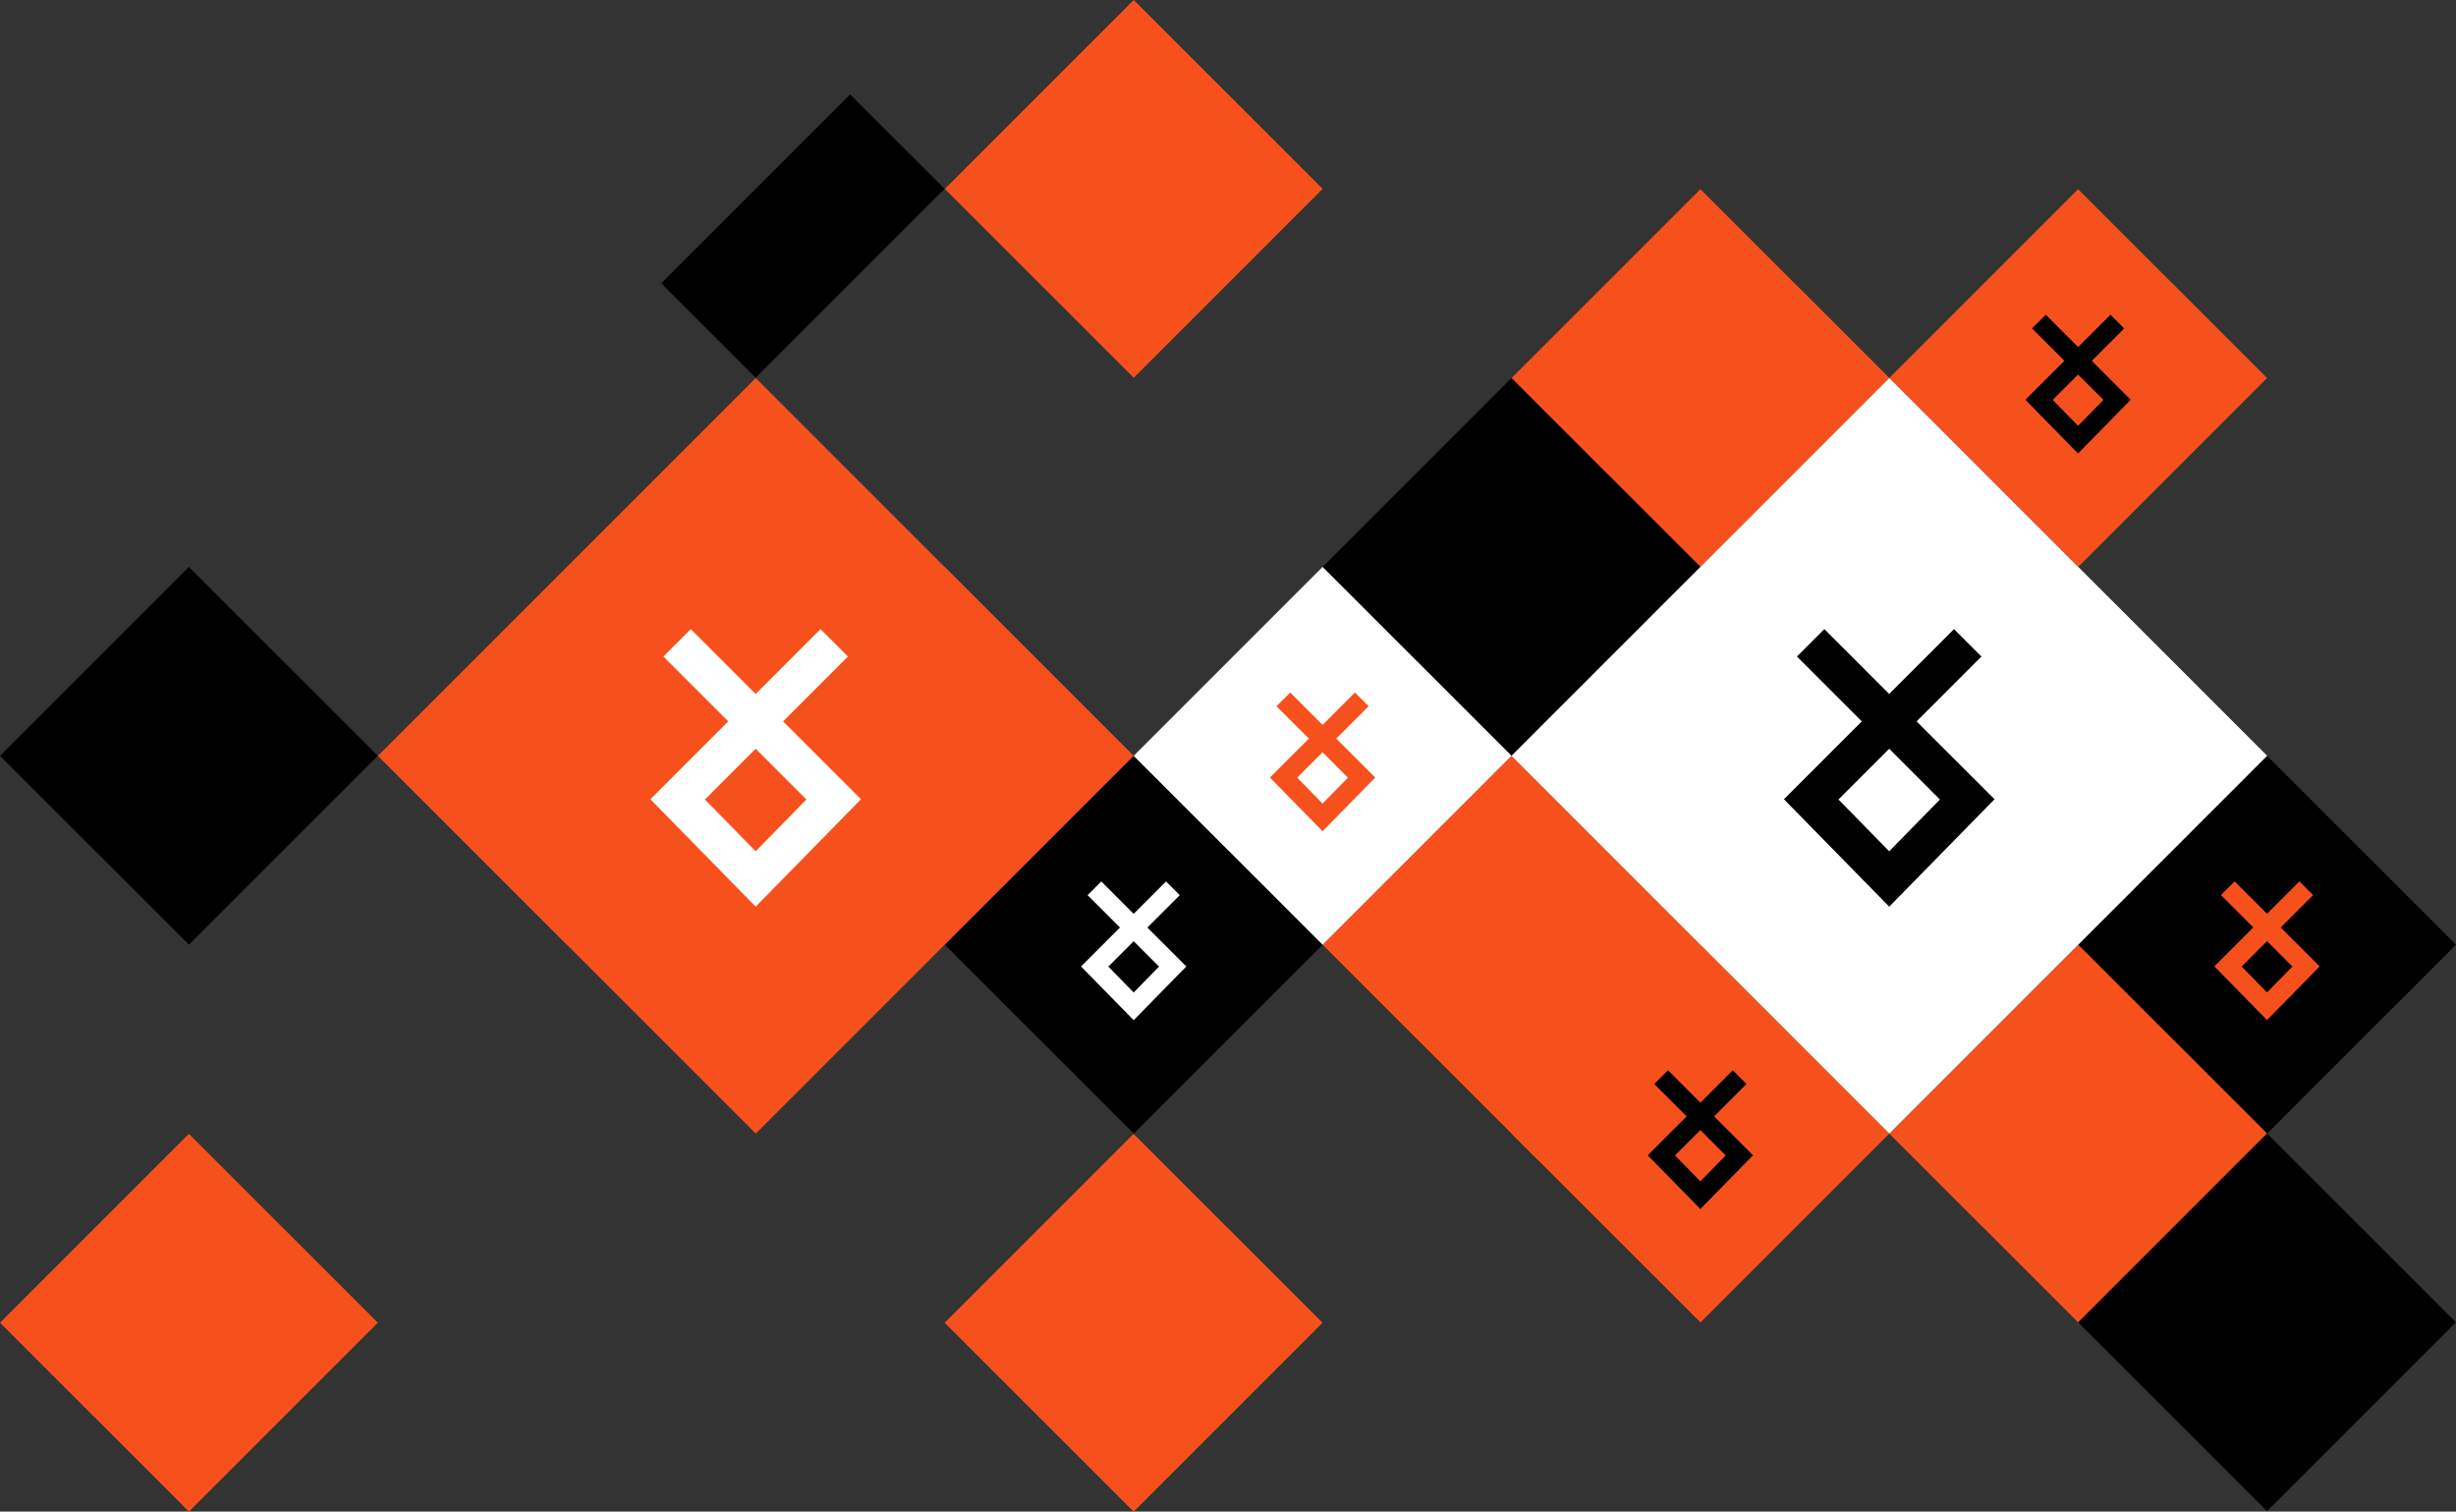 <svg xmlns="http://www.w3.org/2000/svg" viewBox="0 0 1896.52 1167.21"><rect x="0" y="0" width="1896.52" height="1167.21" fill="#333333" stroke="none"/><defs><style>.cls-1{fill:#f6511d;}.cls-2{fill:#fff;}</style></defs><title>Asset 18</title><g id="Layer_2" data-name="Layer 2"><g id="Layer_2-2" data-name="Layer 2"><polygon class="cls-1" points="1386.03 218.96 1385.99 219 1313.06 146.07 1167.19 291.93 1240.13 364.86 1240.16 364.83 1313.1 437.76 1458.96 291.89 1386.03 218.96"/><polygon points="1823.58 656.5 1823.55 656.53 1750.62 583.6 1604.75 729.47 1677.68 802.4 1677.72 802.36 1750.65 875.29 1896.52 729.43 1823.58 656.5"/><polygon points="1240.11 364.81 1240.07 364.85 1167.14 291.91 1021.28 437.78 1094.21 510.71 1094.25 510.67 1167.18 583.6 1313.04 437.74 1240.11 364.81"/><polygon points="218.83 510.65 218.79 510.69 145.86 437.76 0 583.62 72.93 656.55 72.97 656.51 145.9 729.45 291.76 583.58 218.83 510.65"/><polygon class="cls-1" points="948.42 72.89 948.38 72.93 875.45 0 729.59 145.86 802.52 218.79 802.56 218.76 875.49 291.69 1021.35 145.82 948.42 72.89"/><polygon points="729.4 145.82 692.93 109.36 692.91 109.38 656.45 72.91 568.35 161.01 568.35 161.01 510.59 218.78 547.05 255.24 547.07 255.22 583.54 291.69 620.65 254.57 620.65 254.57 729.4 145.82"/><polygon class="cls-1" points="1677.81 802.45 1677.77 802.49 1604.84 729.56 1458.98 875.42 1531.91 948.35 1531.95 948.32 1604.88 1021.25 1750.74 875.38 1677.81 802.45"/><polygon points="948.42 656.53 948.38 656.57 875.45 583.64 729.59 729.5 802.52 802.43 802.56 802.4 875.49 875.33 1021.35 729.47 948.42 656.53"/><polygon class="cls-1" points="1386.03 802.34 1385.99 802.38 1313.06 729.45 1167.19 875.31 1240.13 948.24 1240.16 948.2 1313.1 1021.13 1458.96 875.27 1386.03 802.34"/><polygon class="cls-1" points="1677.68 218.96 1677.64 219 1604.71 146.07 1458.85 291.93 1531.78 364.86 1531.82 364.83 1604.75 437.76 1750.61 291.89 1677.68 218.96"/><polygon class="cls-1" points="1240.14 656.5 1240.11 656.53 1167.18 583.6 1021.31 729.47 1094.24 802.4 1094.28 802.36 1186.88 894.96 1332.74 749.09 1240.14 656.5"/><polygon points="1823.55 948.07 1823.51 948.11 1750.58 875.18 1604.72 1021.04 1677.65 1093.97 1677.69 1093.93 1750.62 1166.87 1896.48 1021 1823.55 948.07"/><polygon class="cls-1" points="948.31 948.41 948.27 948.45 875.34 875.52 729.48 1021.38 802.41 1094.31 802.45 1094.27 875.38 1167.2 1021.24 1021.34 948.31 948.41"/><polygon class="cls-1" points="218.83 948.41 218.79 948.45 145.86 875.52 0 1021.38 72.93 1094.31 72.97 1094.27 145.9 1167.2 291.76 1021.34 218.83 948.41"/><polygon class="cls-2" points="1094.26 510.65 1094.23 510.69 1021.29 437.76 875.43 583.62 948.36 656.55 948.4 656.51 1021.33 729.45 1167.19 583.58 1094.26 510.65"/></g><g id="Layer_1-2" data-name="Layer 1"><path class="cls-1" d="M1761.18,716.15l25-25-10.58-10.58-25,25-25-25L1715,691.12l25,25-30.07,30.07,40.45,41.26.21.21,40.65-41.47Zm-10.58,50.16-19.59-20,19.59-19.59,19.59,19.59Z"/><path class="cls-2" d="M886,716.19l25-25-10.58-10.58-25,25-25-25-10.58,10.58,25,25-30.07,30.07,40.45,41.26.21.21,40.65-41.47Zm-10.58,50.16-19.59-20,19.59-19.59L895,746.37Z"/><path d="M1323.63,862l25-25-10.58-10.58-25,25-25-25L1277.42,837l25,25-30.07,30.07,40.45,41.26.21.21,40.65-41.47ZM1313,912.16l-19.59-20L1313,872.58l19.59,19.59Z"/><path d="M1615.28,278.62l25-25L1629.73,243l-25,25-25-25-10.58,10.58,25,25L1564,308.69l40.45,41.26.21.21,40.65-41.47Zm-10.58,50.16-19.59-20,19.59-19.59,19.59,19.59Z"/><path class="cls-1" d="M1031.86,570.31l25-25-10.58-10.58-25,25-25-25-10.58,10.58,25,25-30.07,30.07,40.45,41.26.21.21,40.65-41.47Zm-10.58,50.16-19.59-20,19.59-19.59,19.59,19.59Z"/><polygon class="cls-2" points="1604.83 437.7 1604.75 437.78 1458.89 291.91 1167.16 583.64 1313.02 729.5 1313.1 729.43 1458.96 875.29 1750.69 583.57 1604.83 437.7"/><path d="M1480,557l50.07-50.07-21.17-21.17-50.07,50.07-50.07-50.07-21.17,21.17L1437.69,557l-60.14,60.14,80.9,82.52.41.42,81.31-82.94Zm-21.17,100.32-39.18-40,39.18-39.18L1498,617.37Z"/><polygon class="cls-1" points="729.5 437.7 729.42 437.78 583.56 291.91 291.83 583.64 437.7 729.5 437.77 729.43 583.63 875.29 875.36 583.57 729.5 437.7"/><path class="cls-2" d="M604.7,557l50.07-50.07L633.6,485.78l-50.07,50.07-50.07-50.07-21.17,21.17L562.36,557l-60.14,60.14,80.9,82.52.41.42,81.31-82.94ZM583.53,657.33l-39.18-40,39.18-39.18,39.18,39.18Z"/></g></g></svg>
